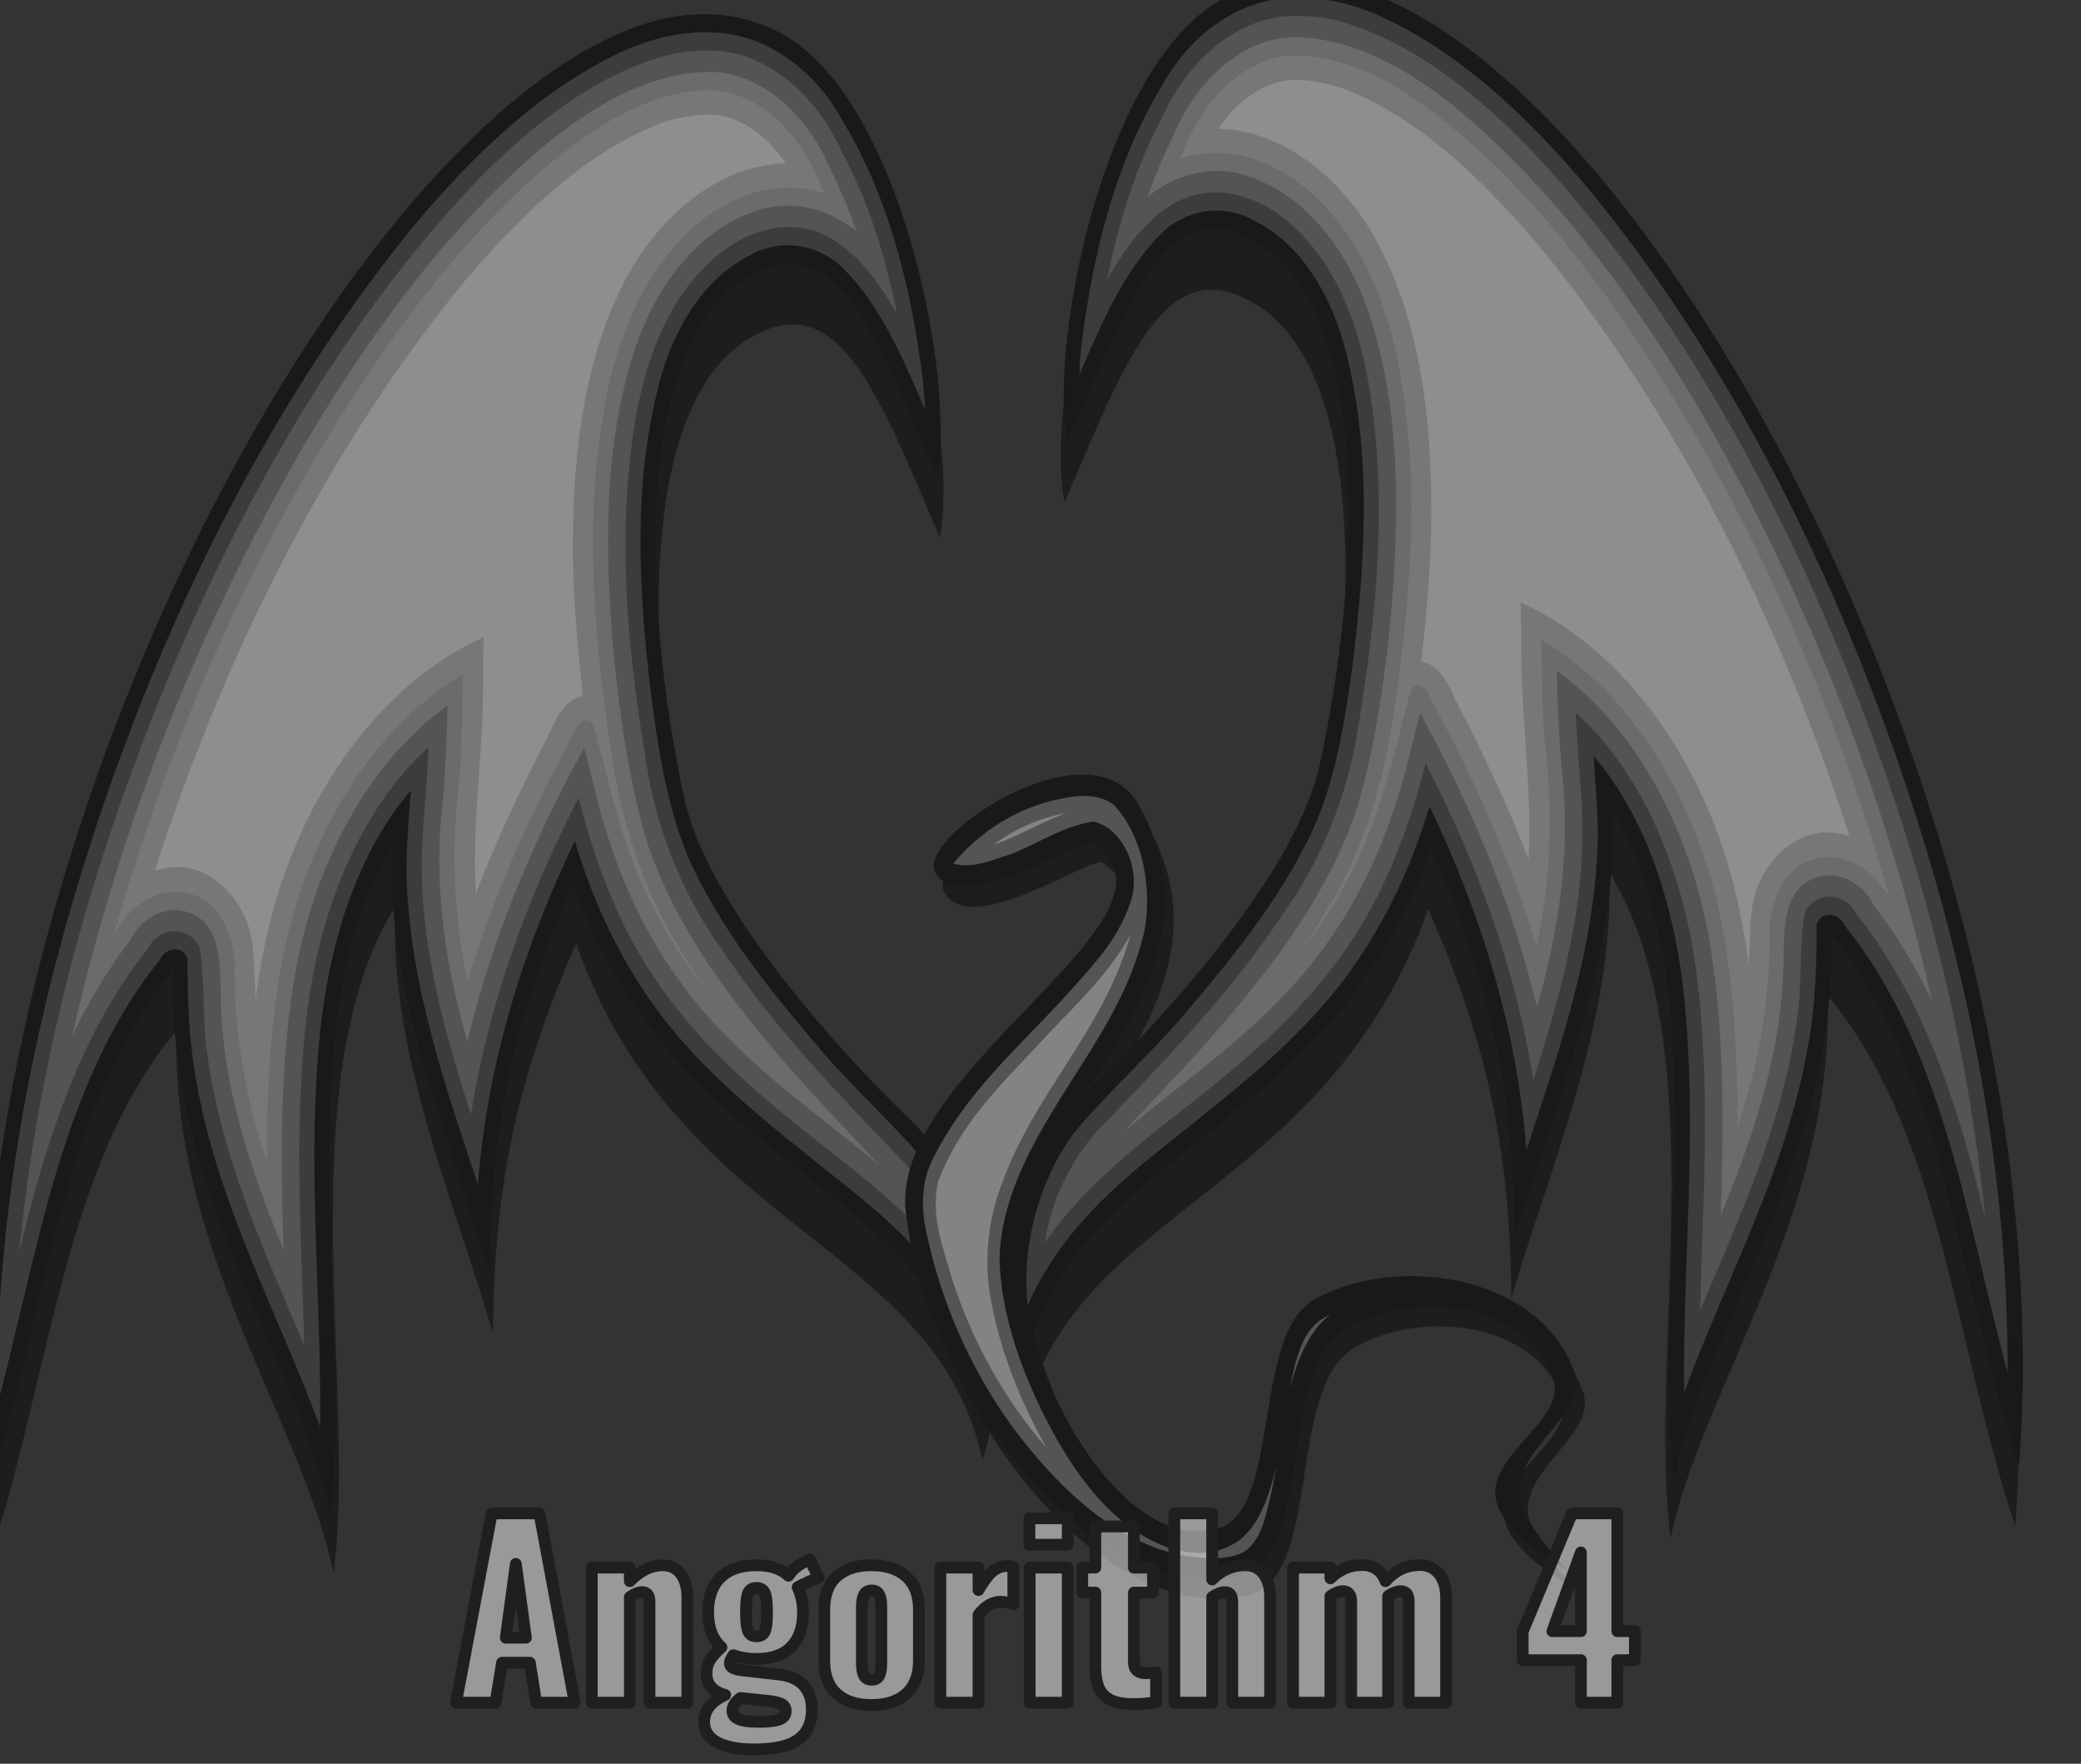 <?xml version="1.0" encoding="utf-8"?>
<!-- Generator: SketchAPI 2021.4.25.11 <https://api.sketch.io/> -->
<svg version="1.1" xmlns="http://www.w3.org/2000/svg" xmlns:xlink="http://www.w3.org/1999/xlink" xmlns:sketchjs="https://sketch.io/dtd/" sketchjs:metadata="eyJuYW1lIjoiRHJhd2luZy00LnNrZXRjaHBhZCIsInN1cmZhY2UiOnsibWV0aG9kIjoiZmlsbCIsImJsZW5kIjoibm9ybWFsIiwiZW5hYmxlZCI6dHJ1ZSwib3BhY2l0eSI6MSwidHlwZSI6InBhdHRlcm4iLCJwYXR0ZXJuIjp7InR5cGUiOiJwYXR0ZXJuIiwicmVmbGVjdCI6Im5vLXJlZmxlY3QiLCJyZXBlYXQiOiJyZXBlYXQiLCJzbW9vdGhpbmciOmZhbHNlLCJzcmMiOiJ0cmFuc3BhcmVudExpZ2h0Iiwic3giOjEsInN5IjoxLCJ4MCI6MC41LCJ4MSI6MSwieTAiOjAuNSwieTEiOjF9fSwiY2xpcFBhdGgiOnsiZW5hYmxlZCI6dHJ1ZX0sImRlc2NyaXB0aW9uIjoiTWFkZSB3aXRoIFNrZXRjaHBhZCIsIm1ldGFkYXRhIjp7fSwiZXhwb3J0RFBJIjo3MiwiZXhwb3J0Rm9ybWF0IjoicG5nIiwiZXhwb3J0UXVhbGl0eSI6MC45NSwidW5pdHMiOiJweCIsIndpZHRoIjoxNzcsImhlaWdodCI6MTUwLCJwYWdlcyI6W3sid2lkdGgiOjE3NywiaGVpZ2h0IjoxNTB9XSwidXVpZCI6IjJiZjg5OGU2LTMwMTItNDYxMS04NzYxLTBhMmI0NzA2ZDZmNCJ9" width="177" height="150" viewBox="0 0 177 150" sketchjs:version="2021.4.25.11">
<rect x="0" y="0" width="177" height="150" fill="#333333" stroke="none"/>
<g sketchjs:tool="clipart" style="mix-blend-mode: color-burn; opacity: 0.51;" transform="matrix(0.187,0,0,0.227,-5.456,-1.973)">
	<g sketchjs:uid="1" style="opacity: 1; color: #000;">
		<path d="M552.85 334.23S709.32 212.7 733.33 123.35c30.758-114.43 48.562-314.4-64.594-349.57-61.576-19.138-92.99 53.395-136.79 136.79-15.712-61.766 28.822-252.38 127.29-292.57 36.974-15.093 76.755-14.618 117.8-1.505 241.62 77.19 551.74 567.61 514.84 968.51-49.835-124.26-59.377-260.42-150.09-349.57 6.13 141.32-99.66 257.72-125.39 357.17-18.947-119.35 36.908-323.99-49.395-438.86 6.254 95.274-49.698 200.26-77.892 281.17-1.103-93.091-16.863-163.38-66.494-256.47-81.95 190.38-287.49 196.67-324.87 340.07-20.751-51.41-15.308-127.81 55.095-184.28z" transform="matrix(-0.569,0,0,0.569,759.254,260.7)" sketchjs:uid="2" style="opacity: 0.84; filter: a;"/>
		<path d="M443.336 428.322s-89.108-69.21-102.781-120.094c-17.517-65.167-27.656-179.048 36.785-199.076 35.067-10.9 52.957 30.407 77.9 77.9 8.949-35.175-16.413-143.728-72.49-166.616-21.056-8.595-43.71-8.324-67.086-.857-137.6 43.959-314.21 323.248-293.196 551.557 28.38-70.765 33.815-148.307 85.475-199.077-3.49 80.48 56.755 146.77 71.408 203.405 10.79-67.969-21.018-184.51 28.13-249.926-3.561 54.257 28.303 114.046 44.359 160.123.628-53.014 9.603-93.043 37.868-146.057 46.67 108.42 163.722 112.002 185.01 193.666 11.817-29.276 8.718-72.786-31.376-104.945z" sketchjs:uid="3"/>
		<path d="M351.91 20.83c23.994.03 47.28 13.029 60.429 33.032 21.011 28.394 31.536 63.122 36.644 97.673.43 3.54.74 7.091.933 10.65-10.407-19.984-21.306-41.079-39.704-54.848-11.78-7.907-27.644-8.926-40.406-2.783-22.137 9.09-36.78 30.742-42.455 53.432-10.506 37.043-7.25 76.295-1.587 113.847 3.84 23.364 8.738 47.438 21.926 67.416 15.364 24.41 36.203 44.767 56.8 64.734 15.657 14.668 33.202 27.6 48.363 42.718 15.18 17.467 23.417 41.08 20.555 64.21-13.65-25.923-37.789-43.935-61.915-59.552-34.194-22.73-70.497-44.498-94.82-78.402-11.052-14.951-19.683-31.672-26.04-49.197-23.022 39.39-39.942 83.169-44.081 128.882-14.929-37.355-31.206-75.51-32.49-116.302-.125-10.552 1.08-21.055 1.987-31.553-26.648 25.694-38.999 62.684-42.178 98.858-4.635 46.505 1.573 93.134.89 139.701-19.195-42.911-46.366-82.894-56.22-129.399-3.44-15.06-4.098-30.6-4.057-45.986-2.059-5.3-10.27-4.284-12.547.338-27.864 28.026-43.529 65.497-54.867 102.827-6.676 21.57-12.503 43.402-19.397 64.905-.406-81.597 20.841-161.872 53.026-236.367 32.887-75.702 77.907-146.889 136.023-205.654 28.106-27.92 60.315-53.112 97.918-66.91 11.926-4.134 24.566-6.565 37.267-6.282z" sketchjs:uid="4" style="fill: #454545;"/>
		<path d="M351.802 27.663c25.087-.177 48.28 15.972 60.115 37.604 12.103 18.626 20.145 39.626 25.307 61.17-9.548-13.984-22.247-27.686-39.282-31.637-19.307-4.088-39.238 4.524-52.795 17.993-18.02 17.347-26.196 42.336-29.249 66.761-5.656 40.176.169 80.953 8.311 120.368 5.644 24.067 17.375 46.42 33.682 64.933 24.587 30.384 54.813 55.594 84.37 81.004 11.673 11.063 20.521 25.836 23.35 41.42-24.24-28.62-58.663-45.648-88.76-67.256-28.024-19.606-53.901-43.539-69.273-74.603-6.325-12.083-11.214-24.813-15.214-37.832-22.768 36.433-40.782 76.249-48.959 118.648-13.158-33.592-25.137-69.137-21.836-105.749.812-10.622 2.028-21.212 2.545-31.856-30.127 22.51-48.13 58.179-54.458 94.746-7.29 42.767-3.5 86.34-2.1 129.434-18.509-36.219-39.073-72.588-44.74-113.42-1.547-11.822-.472-24.185-2.9-35.807-4.858-8.358-18.764-7.725-23.421.516-28.43 29.01-44.666 67.365-56.187 105.76-.639 1.929-2.352 8.263-2.364 7.539C48.08 392.909 78.32 311.848 118.982 237.5c33.486-60.246 75.44-116.506 127.73-161.598 25.574-21.34 54.666-40.041 87.77-46.897 5.72-.976 11.55-1.45 17.38-1.34z" sketchjs:uid="5" style="fill: #737373;"/>
		<path d="M353.886 35.676c23.062.907 43.382 17.089 53.4 37.184a173.034 173.034 0 0 1 11.593 22.665c-13.663-9.33-31.536-12.534-47.442-7.285-26.51 7.53-46.424 30.373-55.226 55.941-12.383 33.976-11.752 71.101-8.227 106.672 2.866 24.63 7.027 49.355 15.275 72.809 14.06 34.829 40.904 62.302 67.758 87.753 12.512 11.54 25.603 22.624 38.237 33.977-31.458-21.797-66.01-40.279-91.26-69.478-18.875-21.177-31.607-47.179-39.181-74.398-1.322-4.219-2.63-8.442-3.94-12.664-22.649 34.024-41.808 70.827-53.105 110.162-10.057-28.786-15.79-59.814-11.145-90.293 1.066-11.851 1.868-23.732 2.05-35.633-39.616 23.304-64.665 66.619-71.283 111.517-4.983 30.482-4.428 61.562-3.234 92.343-15.526-30.906-29.143-64.25-28.607-99.484-.333-8.248-.88-18.066-7.858-23.617-10.321-7.787-26.824-4.122-33.156 7.086-10.255 10.83-19.081 23.031-26.551 35.964 21.918-79.78 58.692-155.17 106.426-222.654 31.257-43.376 67.758-83.675 112.298-113.63 21.838-14.075 46.703-25.396 73.18-24.933z" sketchjs:uid="6" style="fill: #a1a1a1;"/>
		<path d="M353.562 42.51c22.037 1.006 40.77 17.395 49.58 36.928 2.26 2.53-.785 1.131-2.562.818-22.666-4.798-46.345 4.063-63.054 19.31-18.764 16.753-29.678 40.83-34.17 65.326-8.661 42.308-3.427 85.947 4.228 127.987 5.131 25.797 14.953 50.907 31.134 71.75 3.348 4.633 6.923 9.109 10.607 13.508-16.967-17.142-30.044-38.188-38.155-60.913-4.642-12.16-7.93-24.93-12.156-37.217-2.495-3.145-7.508-.742-8.383 2.634-19.426 29.344-36.815 60.878-48.745 93.63-6.656-25.075-7.507-51.604-3.59-77.218.98-12.511 1.237-25.064 1.42-37.609-43.112 20.767-72.924 63.726-82.867 109.957-4.99 23.854-6.475 48.293-6.33 72.633-9.646-23.692-15.228-49.225-14.54-74.94-.934-11.21-7.971-22.9-19.558-25.288-13.594-3.726-28.501 3.51-35.558 15.252 28.448-82.257 71.7-159.594 128.608-225.535 27.966-31.666 59.7-60.856 97.839-79.98 14.484-6.753 30.163-11.3 46.253-11.033z" sketchjs:uid="7" style="fill: #b8b8b8;"/>
		<path d="M352.975 51.656c13.202.51 25.371 8.11 33.618 18.223-31.108.704-59.484 20.46-74.883 46.793-18.354 30.61-22.465 67.37-21.895 102.52.406 16.87 2.306 33.687 4.502 50.382-7.632.867-12.303 7.848-15.385 14.182-12.31 19.319-23.674 39.155-33.395 59.905-1.79-27.76 3.953-55.315 3.321-83.072.062-4.39.156-8.78.256-13.17-49.881 18.486-86.904 64.165-99.507 115.3-1.679 6.72-3.104 13.495-4.138 20.361-.885-8.847-.064-18.15-2.98-26.604-5.653-14.801-21.854-25.279-37.81-22.514-1.458-.344-5.679 1.977-4.674-.153 32.185-81.648 79.119-158.324 141.296-220.54 25.548-24.635 54.477-47.702 88.875-58.539 7.41-2.01 15.073-3.234 22.798-3.074z" sketchjs:uid="8" style="fill: #e6e6e6;"/>
		<path d="M552.85 334.23S709.32 212.7 733.33 123.35c30.758-114.43 48.562-314.4-64.594-349.57-61.576-19.138-92.99 53.395-136.79 136.79-15.712-61.766 28.822-252.38 127.29-292.57 36.974-15.093 76.755-14.618 117.8-1.505 241.62 77.19 551.74 567.61 514.84 968.51-49.835-124.26-59.377-260.42-150.09-349.57 6.13 141.32-99.66 257.72-125.39 357.17-18.947-119.35 36.908-323.99-49.395-438.86 6.254 95.274-49.698 200.26-77.892 281.17-1.103-93.091-16.863-163.38-66.494-256.47-81.95 190.38-287.49 196.67-324.87 340.07-20.751-51.41-15.308-127.81 55.095-184.28z" transform="matrix(0.569,0,0,0.569,210.724,247.717)" sketchjs:uid="9" style="opacity: 0.84; filter: a;"/>
		<path d="M492.274 74.65c-19.726.236-39.726 7.318-53.78 21.463-20.523 20.159-32.693 47.129-41.11 74.193-6.45 22.198-11.246 45.47-9.38 68.748.084 4.021.976 4.607 2.497.526 11.018-20.47 20.695-42.313 36.335-59.687 8.141-9.048 20.215-15.87 32.795-13.815 19.202 2.92 35.093 16.703 43.536 33.806 12.268 24.462 14.38 52.62 13.917 79.639a381.846 381.846 0 0 1-14.255 92.168c-7.947 22.51-23.521 41.222-39.198 58.857-20.582 22.548-43.644 42.842-67.368 61.964-20.167 17.414-33.357 43.495-32.454 70.563a83.87 83.87 0 0 0 4.709 26.072c6.872-23.945 24.447-43.035 43.939-57.732 30.375-22.912 64.822-40.618 92.746-66.67 20.725-18.827 37.649-42.247 48.398-68.263 18.074 33.256 31.938 69.092 36.394 106.88 1.53 11.77 2.273 23.693 2.58 35.58 15.445-41.701 35.673-82.463 41.34-126.96 1.208-10.127 1.464-20.444.641-30.646 19.35 24.186 26.913 55.369 29.542 85.705 4.399 48.745-2.754 97.557-.986 146.34.248 5.218.648 11.196 1.342 15.893 10.134-31.724 28.123-60.121 42.32-90.12 16.223-33.41 29.261-69.69 27.538-107.37-1.162-5.122 1.723-1.152 3.561.582 26.706 26.852 41.462 62.807 52.567 98.49 9.894 31.61 17.804 63.902 29.751 94.801 5.767-74.8-8.635-149.9-33.195-220.28-25.66-72.49-62.24-141.12-109.1-202.1-28.56-36.728-60.9-71.093-99.53-97.414-23.48-15.603-49.72-28.953-78.32-31.013a92.488 92.488 0 0 0-7.778-.183z" sketchjs:uid="10" style="fill: none;"/>
		<path d="M902.41 575.51c-2.248-30.241 56.121-52.13 43.696-79.792-29.02-64.6-142.59-76.77-207.08-47.5-52.38 23.77-24.77 143.79-81.69 151.99-72.25 10.4-136.13-84.99-153.89-155.79-27.16-108.25 180.22-194.55 94.99-321.07-37.43-55.564-173.72 18.62-163.38 42.75 18.363 34.102 118.53-22.964 127.29-18.048 85.942 48.225-163.61 148.89-150.09 243.18 16.941 118.07 148.58 260.49 265.97 239.38 60.496-10.88 30.088-136.77 85.492-163.38 50.6-24.31 141.92-18.745 165.28 32.297 12.752 27.853-51.156 49.667-45.596 79.792 4.533 24.559 57.944 47.495 57.944 47.495s-37.355-29.886-38.946-51.295z" transform="matrix(0.569,0,0,0.569,210.724,247.717)" sketchjs:uid="11" style="opacity: 0.827; filter: b;"/>
		<g sketchjs:uid="12">
			<path d="M526.643 415.34s89.108-69.21 102.781-120.095c17.517-65.167 27.656-179.048-36.785-199.076-35.067-10.9-52.957 30.407-77.9 77.9-8.949-35.175 16.413-143.728 72.49-166.616 21.056-8.595 43.71-8.324 67.085-.857 137.6 43.959 314.21 323.248 293.197 551.557-28.38-70.765-33.815-148.307-85.475-199.077 3.49 80.48-56.755 146.77-71.408 203.405-10.79-67.969 21.018-184.51-28.13-249.926 3.561 54.257-28.303 114.046-44.36 160.123-.628-53.014-9.602-93.043-37.867-146.057-46.67 108.42-163.722 112.002-185.01 193.666-11.818-29.276-8.718-72.786 31.376-104.945z" sketchjs:uid="13"/>
			<path d="M618.069 7.846c-23.994.03-47.281 13.03-60.429 33.033-21.011 28.394-31.536 63.122-36.644 97.673-.43 3.54-.74 7.091-.933 10.65 10.407-19.984 21.306-41.079 39.704-54.848 11.78-7.907 27.644-8.926 40.405-2.783 22.138 9.09 36.781 30.742 42.456 53.432 10.505 37.043 7.25 76.295 1.587 113.847-3.84 23.364-8.738 47.438-21.926 67.416-15.364 24.41-36.203 44.767-56.801 64.734-15.657 14.668-33.201 27.6-48.362 42.718-15.18 17.467-23.417 41.08-20.555 64.21 13.65-25.923 37.789-43.935 61.915-59.552 34.194-22.73 70.497-44.498 94.82-78.402 11.052-14.951 19.683-31.672 26.039-49.197 23.023 39.39 39.943 83.169 44.082 128.882 14.928-37.355 31.206-75.51 32.49-116.302.125-10.552-1.08-21.055-1.987-31.553 26.648 25.694 38.999 62.684 42.178 98.858 4.634 46.505-1.573 93.134-.89 139.701 19.195-42.911 46.365-82.894 56.22-129.399 3.44-15.06 4.098-30.6 4.057-45.986 2.058-5.3 10.269-4.284 12.546.338 27.864 28.026 43.53 65.497 54.868 102.827 6.676 21.57 12.503 43.402 19.397 64.905.405-81.597-20.841-161.872-53.027-236.367-32.887-75.702-77.906-146.889-136.022-205.654-28.106-27.92-60.315-53.112-97.918-66.91-11.926-4.134-24.566-6.565-37.267-6.282z" sketchjs:uid="14" style="fill: #454545;"/>
			<path d="M618.177 14.68c-25.087-.177-48.28 15.972-60.116 37.604-12.102 18.626-20.145 39.626-25.307 61.17 9.549-13.984 22.248-27.686 39.283-31.637 19.307-4.088 39.238 4.524 52.794 17.993 18.021 17.347 26.197 42.336 29.25 66.761 5.655 40.176-.169 80.953-8.311 120.368-5.645 24.067-17.375 46.42-33.683 64.933-24.586 30.384-54.813 55.594-84.37 81.004-11.672 11.063-20.52 25.836-23.35 41.42 24.24-28.62 58.664-45.648 88.761-67.256 28.023-19.606 53.9-43.539 69.273-74.603 6.325-12.083 11.213-24.813 15.214-37.832 22.768 36.433 40.782 76.249 48.959 118.648 13.158-33.592 25.136-69.137 21.836-105.749-.812-10.622-2.029-21.212-2.545-31.856 30.127 22.51 48.13 58.179 54.458 94.746 7.29 42.767 3.5 86.34 2.1 129.434 18.509-36.219 39.072-72.588 44.74-113.42 1.547-11.822.471-24.185 2.9-35.807 4.857-8.358 18.764-7.725 23.421.516 28.43 29.01 44.666 67.365 56.187 105.76.639 1.929 2.352 8.263 2.364 7.539-10.137-84.49-40.377-165.551-81.038-239.898-33.486-60.246-75.44-116.506-127.731-161.598-25.574-21.34-54.665-40.041-87.77-46.897-5.72-.976-11.55-1.45-17.378-1.34z" sketchjs:uid="15" style="fill: #737373;"/>
			<path d="M616.093 22.693c-23.062.907-43.383 17.089-53.4 37.184A173.034 173.034 0 0 0 551.1 82.542c13.664-9.33 31.537-12.534 47.443-7.285 26.51 7.53 46.424 30.373 55.226 55.941 12.383 33.976 11.752 71.101 8.227 106.672-2.866 24.63-7.027 49.355-15.275 72.809-14.06 34.829-40.904 62.302-67.758 87.753-12.512 11.54-25.603 22.624-38.237 33.977 31.458-21.797 66.01-40.279 91.26-69.478 18.874-21.177 31.607-47.179 39.181-74.398 1.322-4.219 2.63-8.442 3.94-12.664 22.648 34.024 41.808 70.827 53.105 110.162 10.057-28.786 15.79-59.814 11.145-90.293-1.066-11.851-1.868-23.732-2.05-35.633 39.616 23.304 64.665 66.619 71.282 111.517 4.984 30.482 4.428 61.562 3.234 92.343 15.526-30.906 29.144-64.25 28.607-99.484.333-8.248.881-18.066 7.858-23.617 10.322-7.787 26.824-4.122 33.157 7.086 10.255 10.83 19.08 23.031 26.55 35.964-21.918-79.78-58.69-155.17-106.425-222.654-31.257-43.376-67.758-83.675-112.298-113.63-21.838-14.075-46.703-25.396-73.18-24.933z" sketchjs:uid="16" style="fill: #a1a1a1;"/>
			<path d="M616.417 29.527c-22.037 1.006-40.77 17.395-49.58 36.928-2.26 2.53.785 1.131 2.562.818 22.666-4.798 46.345 4.063 63.054 19.31 18.763 16.753 29.678 40.83 34.17 65.326 8.661 42.308 3.427 85.947-4.229 127.987-5.13 25.797-14.952 50.907-31.133 71.75-3.348 4.633-6.923 9.109-10.607 13.508 16.967-17.142 30.044-38.188 38.155-60.913 4.641-12.16 7.93-24.93 12.156-37.217 2.495-3.145 7.508-.742 8.383 2.634 19.425 29.344 36.815 60.878 48.744 93.63 6.657-25.075 7.508-51.604 3.59-77.218-.979-12.511-1.236-25.064-1.418-37.609 43.11 20.767 72.923 63.726 82.866 109.957 4.99 23.854 6.475 48.293 6.33 72.633 9.645-23.692 15.228-49.225 14.54-74.94.934-11.21 7.97-22.9 19.558-25.288 13.594-3.726 28.5 3.51 35.557 15.252-28.447-82.257-71.698-159.594-128.607-225.535-27.966-31.666-59.7-60.856-97.839-79.98-14.484-6.753-30.163-11.3-46.253-11.033z" sketchjs:uid="17" style="fill: #b8b8b8;"/>
			<path d="M617.004 38.673c-13.202.51-25.372 8.11-33.618 18.223 31.107.704 59.483 20.46 74.882 46.793 18.355 30.61 22.466 67.37 21.896 102.52-.406 16.87-2.306 33.687-4.502 50.382 7.632.867 12.303 7.848 15.384 14.182 12.31 19.319 23.675 39.155 33.396 59.905 1.79-27.76-3.953-55.315-3.321-83.072-.063-4.39-.157-8.78-.256-13.17 49.88 18.486 86.904 64.165 99.507 115.3 1.679 6.72 3.104 13.495 4.138 20.361.885-8.847.064-18.15 2.98-26.604 5.653-14.801 21.854-25.279 37.81-22.514 1.458-.344 5.678 1.977 4.674-.153-32.185-81.648-79.12-158.324-141.296-220.54-25.549-24.635-54.477-47.702-88.875-58.539-7.411-2.01-15.073-3.234-22.799-3.074z" sketchjs:uid="18" style="fill: #e6e6e6;"/>
		</g>
		<g sketchjs:uid="19">
			<path d="M720.307 567.89c-1.28-17.222 31.96-29.687 24.884-45.44-16.527-36.79-81.21-43.72-117.936-27.051-29.824 13.536-14.1 81.887-46.521 86.556-41.14 5.923-77.52-48.4-87.633-88.72-15.468-61.648 102.627-110.795 54.095-182.847-21.316-31.643-98.937 10.604-93.048 24.346 10.457 19.42 67.501-13.078 72.49-10.278 48.943 27.464-93.174 84.791-85.475 138.489 9.648 67.24 84.615 148.346 151.467 136.324 34.452-6.196 17.135-77.89 48.687-93.043 28.816-13.845 80.822-10.675 94.126 18.393 7.262 15.862-29.133 28.284-25.967 45.44 2.582 13.986 32.999 27.048 32.999 27.048s-21.274-17.02-22.18-29.212z" sketchjs:uid="20"/>
			<path d="M520.427 306.882c-21.344 1.57-42.379 10.24-57.678 25.342 8.888 2.163 17.878-1.406 26.393-3.577 12.44-4.065 24.263-10.651 37.426-12.137 13.332 2.43 22.417 18.455 16.48 30.966-6.109 14.59-18.842 24.66-30.04 35.166-21.098 18.838-44.823 35.664-59.564 60.314-4.947 7.822-5.389 17.484-3.221 26.215 8.135 32.903 26.6 63.082 51.176 86.152 18.918 18.14 42.3 33.276 68.755 36.54 7.833.696 16.331 1.403 23.865-1.318 6.662-2.861 9.725-9.837 11.603-16.426 1.747-5.23 2.923-10.585 3.986-16-2.802 9.906-6.853 20.572-15.5 26.802-12.257 8.293-28.67 6.358-41.627.712-22.245-9.5-37.915-29-50.011-49.29-9.9-17.074-17.914-35.987-18.7-55.906.805-22.847 14.422-42.441 27.642-60.11 14.806-19.672 31.97-39.112 38.4-63.327 3.439-16.536-1.102-35.326-13.97-46.733-4.522-2.893-10.125-3.495-15.412-3.382zM633.79 501.43c-5.701 1.934-10.382 6.276-12.867 11.817-2.526 4.978-3.846 10.377-5.072 15.785 3.29-10.744 8.642-21.67 18.437-27.834l-.498.232z" sketchjs:uid="21" style="fill: #737373;"/>
			<path d="M513.4 313.43c-11.35 1.761-22.412 5.683-32.248 11.675 11.318-2.982 21.904-8.587 33.19-11.817l-.563.085-.38.058zm29.328 46.307c-11.36 16.529-28.15 28.222-42.75 41.684-16.743 14.51-34.6 29.22-44.043 49.773-3.801 13.013 2.519 25.839 6.73 37.847 9.412 23.424 24.189 44.869 42.584 62.171-11.979-17.422-21.593-36.878-25.845-57.69-2.704-14.362-.39-29.457 6.003-42.491 14.476-32.553 44.662-55.762 57-89.444.029-.408 1.482-4.043.321-1.851z" sketchjs:uid="22" style="fill: #cfcfcf;"/>
		</g>
	</g>
</g>
<g sketchjs:tool="fancyText" style="mix-blend-mode: source-over;" transform="matrix(1,0,0,1,18.04,126.809)">
	<g sketchjs:uid="1">
		<g sketchjs:uid="2" style="paint-order: fill stroke markers;">
			<path d="M 20.745 18L 23.786 1.901L 27.841 1.901L 30.842 18L 27.563 18L 27.026 14.601L 24.661 14.601L 24.104 18L 20.745 18ZZM 24.979 12.475L 26.688 12.475L 25.834 6.194L 24.979 12.475ZZM 32.293 18L 32.293 6.512L 35.532 6.512L 35.532 7.665Q 36.884 6.313 38.295 6.313L 38.295 6.313Q 39.329 6.313 39.875 7.059Q 40.422 7.804 40.422 8.997L 40.422 8.997L 40.422 18L 37.202 18L 37.202 9.454Q 37.202 9.017 37.053 8.808Q 36.904 8.599 36.546 8.599L 36.546 8.599Q 36.149 8.599 35.532 9.017L 35.532 9.017L 35.532 18L 32.293 18ZZM 46.106 21.975Q 44.118 21.975 42.986 21.389Q 41.853 20.802 41.853 19.63L 41.853 19.63Q 41.853 18.159 43.642 17.344L 43.642 17.344Q 42.051 16.907 42.051 15.516L 42.051 15.516Q 42.051 14.86 42.36 14.363Q 42.668 13.866 43.323 13.29L 43.323 13.29Q 42.191 12.276 42.191 10.308L 42.191 10.308Q 42.191 8.38 43.254 7.347Q 44.317 6.313 46.305 6.313L 46.305 6.313Q 48.074 6.313 49.028 7.208L 49.028 7.208Q 49.485 6.473 50.419 6.015L 50.419 6.015L 50.836 5.817L 51.591 7.367Q 51.313 7.466 50.747 7.715Q 50.18 7.963 49.803 8.182L 49.803 8.182Q 50.26 9.136 50.26 10.328L 50.26 10.328Q 50.26 12.216 49.256 13.25Q 48.252 14.283 46.305 14.283L 46.305 14.283Q 45.231 14.283 44.337 13.965L 44.337 13.965Q 44.039 14.383 44.039 14.661L 44.039 14.661Q 44.039 14.899 44.287 15.039Q 44.536 15.178 45.132 15.257L 45.132 15.257L 48.153 15.595Q 49.604 15.754 50.31 16.529Q 51.015 17.304 51.015 18.596L 51.015 18.596Q 51.015 20.286 49.852 21.13Q 48.69 21.975 46.106 21.975L 46.106 21.975ZZM 46.305 12.355Q 46.841 12.355 47.02 11.918Q 47.199 11.481 47.199 10.308L 47.199 10.308Q 47.199 9.136 47.02 8.689Q 46.841 8.241 46.305 8.241L 46.305 8.241Q 45.768 8.241 45.589 8.679Q 45.41 9.116 45.41 10.308L 45.41 10.308Q 45.41 11.461 45.589 11.908Q 45.768 12.355 46.305 12.355L 46.305 12.355ZZM 46.523 19.63Q 47.696 19.63 48.243 19.431Q 48.789 19.232 48.789 18.715L 48.789 18.715Q 48.789 18.298 48.421 18.109Q 48.054 17.921 47.06 17.821L 47.06 17.821L 44.933 17.602Q 44.258 18.119 44.258 18.676L 44.258 18.676Q 44.258 19.173 44.784 19.401Q 45.311 19.63 46.523 19.63L 46.523 19.63ZZM 56.083 18.199Q 54.195 18.199 53.132 17.245Q 52.069 16.291 52.069 14.442L 52.069 14.442L 52.069 10.07Q 52.069 8.222 53.132 7.268Q 54.195 6.313 56.083 6.313L 56.083 6.313Q 57.971 6.313 59.045 7.277Q 60.118 8.241 60.118 10.07L 60.118 10.07L 60.118 14.442Q 60.118 16.271 59.045 17.235Q 57.971 18.199 56.083 18.199L 56.083 18.199ZZM 56.103 16.052Q 56.56 16.052 56.739 15.704Q 56.918 15.357 56.918 14.661L 56.918 14.661L 56.918 9.851Q 56.918 9.156 56.739 8.808Q 56.56 8.46 56.103 8.46L 56.103 8.46Q 55.646 8.46 55.457 8.818Q 55.268 9.175 55.268 9.851L 55.268 9.851L 55.268 14.661Q 55.268 15.357 55.457 15.704Q 55.646 16.052 56.103 16.052L 56.103 16.052ZZM 61.946 18L 61.946 6.512L 65.186 6.512L 65.186 8.42Q 65.782 7.367 66.339 6.87Q 66.895 6.373 67.65 6.373L 67.65 6.373Q 67.929 6.373 68.147 6.433L 68.147 6.433L 68.147 9.652Q 67.551 9.414 67.094 9.414L 67.094 9.414Q 66.041 9.414 65.186 10.527L 65.186 10.527L 65.186 18L 61.946 18ZZM 69.519 4.565L 69.519 2.319L 72.778 2.319L 72.778 4.565L 69.519 4.565ZZM 69.539 18L 69.539 6.512L 72.778 6.512L 72.778 18L 69.539 18ZZM 78.343 18.119Q 77.071 18.119 76.376 17.752Q 75.68 17.384 75.402 16.688Q 75.124 15.993 75.124 14.88L 75.124 14.88L 75.124 8.639L 74.011 8.639L 74.011 6.512L 75.124 6.512L 75.124 3.014L 78.403 3.014L 78.403 6.512L 80.033 6.512L 80.033 8.639L 78.403 8.639L 78.403 14.562Q 78.403 15.039 78.671 15.267Q 78.94 15.496 79.416 15.496L 79.416 15.496Q 79.814 15.496 80.291 15.416L 80.291 15.416L 80.291 17.96Q 79.337 18.119 78.343 18.119L 78.343 18.119ZZM 81.841 18L 81.841 1.901L 85.061 1.901L 85.061 7.526Q 86.273 6.313 87.883 6.313L 87.883 6.313Q 88.877 6.313 89.433 7.059Q 89.99 7.804 89.99 8.997L 89.99 8.997L 89.99 18L 86.77 18L 86.77 9.454Q 86.77 9.017 86.621 8.808Q 86.472 8.599 86.114 8.599L 86.114 8.599Q 85.697 8.599 85.061 9.017L 85.061 9.017L 85.061 18L 81.841 18ZZM 91.938 18L 91.938 6.512L 95.118 6.512L 95.118 7.426Q 96.27 6.294 97.841 6.294L 97.841 6.294Q 98.536 6.294 99.043 6.641Q 99.55 6.989 99.808 7.665L 99.808 7.665Q 101.021 6.294 102.73 6.294L 102.73 6.294Q 103.744 6.294 104.35 7.039Q 104.956 7.784 104.956 9.076L 104.956 9.076L 104.956 18L 101.776 18L 101.776 9.414Q 101.776 8.937 101.607 8.728Q 101.438 8.52 101.1 8.52L 101.1 8.52Q 100.882 8.52 100.583 8.629Q 100.285 8.738 100.027 8.937L 100.027 8.937L 100.027 9.076L 100.027 18L 96.887 18L 96.887 9.414Q 96.887 8.52 96.191 8.52L 96.191 8.52Q 95.734 8.52 95.118 8.937L 95.118 8.937L 95.118 18L 91.938 18ZZM 116.424 18L 116.424 14.383L 111.475 14.383L 111.475 11.938L 115.668 1.901L 119.524 1.901L 119.524 11.918L 121.015 11.918L 121.015 14.383L 119.524 14.383L 119.524 18L 116.424 18ZZM 113.999 11.918L 116.424 11.918L 116.424 5.22L 113.999 11.918Z" sketchjs:uid="3" style="fill: #ffffff; stroke: #1f1f1f; fill-opacity: 0.5; stroke-linecap: round; stroke-linejoin: round; paint-order: stroke fill markers;"/>
		</g>
	</g>
</g>
</svg>